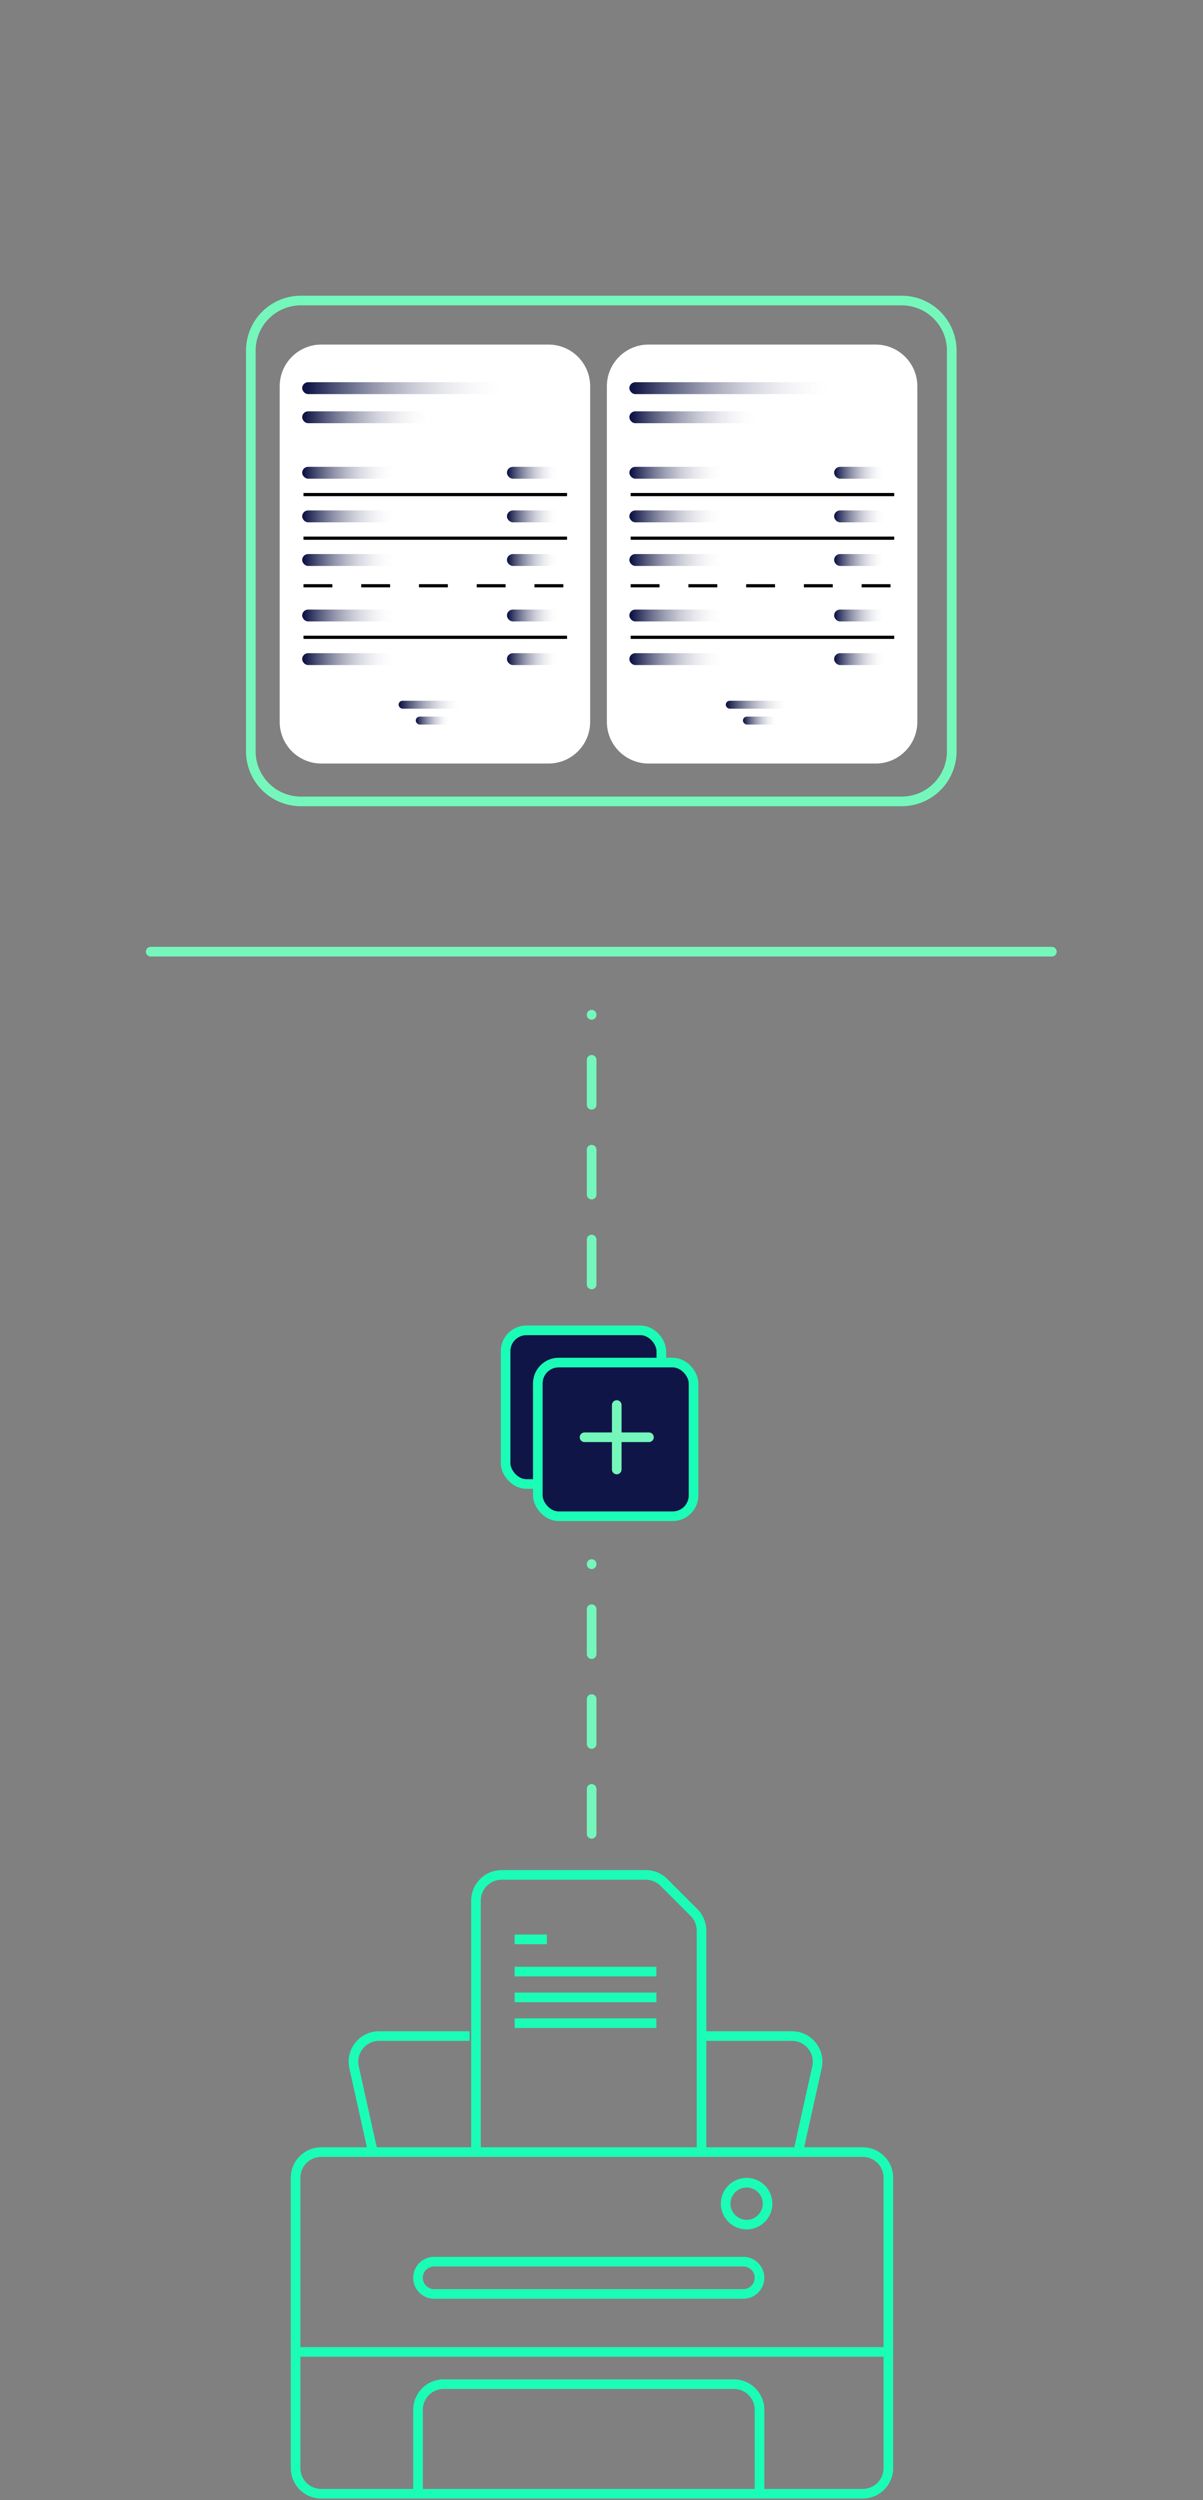 <svg xmlns="http://www.w3.org/2000/svg" xmlns:xlink="http://www.w3.org/1999/xlink" width="375" height="779" fill="none" xmlns:v="https://vecta.io/nano"><rect width="100%" height="100%" fill="#808080" stroke="none"/><g stroke="#1bfcb6" stroke-width="3"><path d="M160.429 604.27h10.042m-10.042 10.042h44.187m-44.187 8.034h44.187m-44.187 8.034h44.187m-56.237 40.17v-78.365a8 8 0 0 1 8-8h44.924a8 8 0 0 1 5.657 2.343l9.373 9.373a8 8 0 0 1 2.343 5.657v68.992m-.001-36.153h28.189c5.118 0 8.919 4.74 7.809 9.736l-5.87 26.417m-102.435-36.153H118.18c-5.118 0-8.92 4.74-7.809 9.736l5.87 26.417M130.304 777v-26.145a8 8 0 0 1 8-8h90.45a8 8 0 0 1 8 8V777M92.141 732.813h184.781m-40.17-23.097h0a5.02 5.02 0 0 1-5.021 5.021h-96.407c-2.774 0-5.022-2.248-5.022-5.021h0c0-2.774 2.248-5.022 5.022-5.022h96.407c2.773 0 5.021 2.248 5.021 5.022z"/><path d="M92.141 769v-90.45a8 8 0 0 1 8-8h168.781a8 8 0 0 1 8 8V769a8 8 0 0 1-8 8H100.141a8 8 0 0 1-8-8z"/><circle cx="232.737" cy="686.617" r="6.534"/></g><g stroke="#75f7bb" stroke-linejoin="round"><path d="M46.978 296.523h280.917" stroke-width="3" stroke-linecap="round"/><path d="M78.19 109.245c0-4.139 1.644-8.108 4.571-11.035s6.896-4.571 11.035-4.571h187.278a15.61 15.61 0 0 1 15.607 15.606v124.852a15.61 15.61 0 0 1-15.607 15.607H93.796a15.61 15.61 0 0 1-15.607-15.607V109.245z" stroke-width="3"/></g><path d="M170.963 107.358h-70.776c-7.18 0-13 5.82-13 13v104.545c0 7.18 5.82 13 13 13h70.776c7.18 0 13-5.82 13-13V120.358c0-7.18-5.82-13-13-13z" fill="#fff"/><g stroke="#000"><path d="M94.602 154.099h82.156m-82.156 13.59h82.156"/><path d="M94.602 182.514h82.156" stroke-dasharray="9 9"/><path d="M94.602 198.575h82.156"/></g><rect x="94.19" y="119.094" width="75.362" height="3.706" rx="1.853" fill="url(#A)"/><rect x="94.19" y="128.155" width="47.77" height="3.706" rx="1.853" fill="url(#B)"/><rect x="94.19" y="145.451" width="34.592" height="3.706" rx="1.853" fill="url(#C)"/><rect x="94.19" y="159.041" width="34.592" height="3.706" rx="1.853" fill="url(#D)"/><rect x="94.19" y="189.927" width="34.592" height="3.706" rx="1.853" fill="url(#E)"/><rect x="94.19" y="172.631" width="34.592" height="3.706" rx="1.853" fill="url(#F)"/><rect x="94.19" y="203.517" width="34.592" height="3.706" rx="1.853" fill="url(#G)"/><rect x="124.251" y="218.342" width="23.062" height="2.471" rx="1.235" fill="url(#H)"/><rect x="129.602" y="223.284" width="12.766" height="2.471" rx="1.235" fill="url(#I)"/><rect x="158.021" y="145.451" width="18.943" height="3.706" rx="1.853" fill="url(#J)"/><rect x="158.021" y="159.041" width="18.943" height="3.706" rx="1.853" fill="url(#K)"/><rect x="158.021" y="189.927" width="18.943" height="3.706" rx="1.853" fill="url(#L)"/><rect x="158.021" y="172.631" width="18.943" height="3.706" rx="1.853" fill="url(#M)"/><rect x="158.021" y="203.517" width="18.943" height="3.706" rx="1.853" fill="url(#N)"/><path d="M272.953 107.358h-70.777c-7.179 0-13 5.82-13 13v104.545c0 7.18 5.821 13 13 13h70.777c7.179 0 13-5.82 13-13V120.358c0-7.18-5.821-13-13-13z" fill="#fff"/><g stroke="#000"><path d="M196.591 154.099h82.157m-82.157 13.59h82.157"/><path d="M196.591 182.514h82.157" stroke-dasharray="9 9"/><path d="M196.591 198.575h82.157"/></g><rect x="196.179" y="119.094" width="75.362" height="3.706" rx="1.853" fill="url(#O)"/><rect x="196.179" y="128.155" width="47.77" height="3.706" rx="1.853" fill="url(#P)"/><rect x="196.179" y="145.451" width="34.592" height="3.706" rx="1.853" fill="url(#Q)"/><rect x="196.179" y="159.041" width="34.592" height="3.706" rx="1.853" fill="url(#R)"/><rect x="196.179" y="189.927" width="34.592" height="3.706" rx="1.853" fill="url(#S)"/><rect x="196.179" y="172.63" width="34.592" height="3.706" rx="1.853" fill="url(#T)"/><rect x="196.179" y="203.517" width="34.592" height="3.706" rx="1.853" fill="url(#U)"/><rect x="226.24" y="218.342" width="23.062" height="2.471" rx="1.235" fill="url(#V)"/><rect x="231.591" y="223.284" width="12.766" height="2.471" rx="1.235" fill="url(#W)"/><rect x="260.01" y="145.451" width="18.943" height="3.706" rx="1.853" fill="url(#X)"/><rect x="260.01" y="159.041" width="18.943" height="3.706" rx="1.853" fill="url(#Y)"/><rect x="260.01" y="189.927" width="18.943" height="3.706" rx="1.853" fill="url(#Z)"/><rect x="260.01" y="172.63" width="18.943" height="3.706" rx="1.853" fill="url(#a)"/><rect x="260.01" y="203.517" width="18.943" height="3.706" rx="1.853" fill="url(#b)"/><g stroke-width="3"><path d="M184.429 400.218v-84.064m0 255.239v-84.064" stroke="#75f7bb" stroke-linecap="round" stroke-dasharray="14 14"/><g stroke="#1bfcb6" fill="#0f1546"><rect x="157.603" y="414.511" width="48.549" height="47.879" rx="6.5"/><rect x="167.645" y="424.553" width="48.549" height="47.879" rx="6.5"/></g><g stroke="#75f7bb" stroke-linecap="round"><path d="M182.211 447.823h20.084"/><path d="M192.253 457.866v-20.084"/></g></g><defs><linearGradient id="A" x1="95.631" y1="120.742" x2="158.639" y2="120.742" xlink:href="#c"><stop stop-color="#0f1546"/><stop offset="1" stop-color="#fff" stop-opacity="0"/></linearGradient><linearGradient id="B" x1="95.104" y1="129.802" x2="135.043" y2="129.802" xlink:href="#c"><stop stop-color="#0f1546"/><stop offset="1" stop-color="#fff" stop-opacity="0"/></linearGradient><linearGradient id="C" x1="94.852" y1="147.098" x2="123.773" y2="147.098" xlink:href="#c"><stop stop-color="#0f1546"/><stop offset="1" stop-color="#fff" stop-opacity="0"/></linearGradient><linearGradient id="D" x1="94.852" y1="160.688" x2="123.773" y2="160.688" xlink:href="#c"><stop stop-color="#0f1546"/><stop offset="1" stop-color="#fff" stop-opacity="0"/></linearGradient><linearGradient id="E" x1="94.852" y1="191.574" x2="123.773" y2="191.574" xlink:href="#c"><stop stop-color="#0f1546"/><stop offset="1" stop-color="#fff" stop-opacity="0"/></linearGradient><linearGradient id="F" x1="94.852" y1="174.278" x2="123.773" y2="174.278" xlink:href="#c"><stop stop-color="#0f1546"/><stop offset="1" stop-color="#fff" stop-opacity="0"/></linearGradient><linearGradient id="G" x1="94.852" y1="205.164" x2="123.773" y2="205.164" xlink:href="#c"><stop stop-color="#0f1546"/><stop offset="1" stop-color="#fff" stop-opacity="0"/></linearGradient><linearGradient id="H" x1="124.692" y1="219.44" x2="143.973" y2="219.44" xlink:href="#c"><stop stop-color="#0f1546"/><stop offset="1" stop-color="#fff" stop-opacity="0"/></linearGradient><linearGradient id="I" x1="129.846" y1="224.382" x2="140.52" y2="224.382" xlink:href="#c"><stop stop-color="#0f1546"/><stop offset="1" stop-color="#fff" stop-opacity="0"/></linearGradient><linearGradient id="J" x1="158.383" y1="147.098" x2="174.221" y2="147.098" xlink:href="#c"><stop stop-color="#0f1546"/><stop offset="1" stop-color="#fff" stop-opacity="0"/></linearGradient><linearGradient id="K" x1="158.383" y1="160.688" x2="174.221" y2="160.688" xlink:href="#c"><stop stop-color="#0f1546"/><stop offset="1" stop-color="#fff" stop-opacity="0"/></linearGradient><linearGradient id="L" x1="158.383" y1="191.574" x2="174.221" y2="191.574" xlink:href="#c"><stop stop-color="#0f1546"/><stop offset="1" stop-color="#fff" stop-opacity="0"/></linearGradient><linearGradient id="M" x1="158.383" y1="174.278" x2="174.221" y2="174.278" xlink:href="#c"><stop stop-color="#0f1546"/><stop offset="1" stop-color="#fff" stop-opacity="0"/></linearGradient><linearGradient id="N" x1="158.383" y1="205.164" x2="174.221" y2="205.164" xlink:href="#c"><stop stop-color="#0f1546"/><stop offset="1" stop-color="#fff" stop-opacity="0"/></linearGradient><linearGradient id="O" x1="197.621" y1="120.742" x2="260.628" y2="120.742" xlink:href="#c"><stop stop-color="#0f1546"/><stop offset="1" stop-color="#fff" stop-opacity="0"/></linearGradient><linearGradient id="P" x1="197.093" y1="129.802" x2="237.032" y2="129.802" xlink:href="#c"><stop stop-color="#0f1546"/><stop offset="1" stop-color="#fff" stop-opacity="0"/></linearGradient><linearGradient id="Q" x1="196.841" y1="147.098" x2="225.762" y2="147.098" xlink:href="#c"><stop stop-color="#0f1546"/><stop offset="1" stop-color="#fff" stop-opacity="0"/></linearGradient><linearGradient id="R" x1="196.841" y1="160.688" x2="225.762" y2="160.688" xlink:href="#c"><stop stop-color="#0f1546"/><stop offset="1" stop-color="#fff" stop-opacity="0"/></linearGradient><linearGradient id="S" x1="196.841" y1="191.574" x2="225.762" y2="191.574" xlink:href="#c"><stop stop-color="#0f1546"/><stop offset="1" stop-color="#fff" stop-opacity="0"/></linearGradient><linearGradient id="T" x1="196.841" y1="174.278" x2="225.762" y2="174.278" xlink:href="#c"><stop stop-color="#0f1546"/><stop offset="1" stop-color="#fff" stop-opacity="0"/></linearGradient><linearGradient id="U" x1="196.841" y1="205.164" x2="225.762" y2="205.164" xlink:href="#c"><stop stop-color="#0f1546"/><stop offset="1" stop-color="#fff" stop-opacity="0"/></linearGradient><linearGradient id="V" x1="226.681" y1="219.44" x2="245.962" y2="219.44" xlink:href="#c"><stop stop-color="#0f1546"/><stop offset="1" stop-color="#fff" stop-opacity="0"/></linearGradient><linearGradient id="W" x1="231.835" y1="224.382" x2="242.509" y2="224.382" xlink:href="#c"><stop stop-color="#0f1546"/><stop offset="1" stop-color="#fff" stop-opacity="0"/></linearGradient><linearGradient id="X" x1="260.373" y1="147.098" x2="276.211" y2="147.098" xlink:href="#c"><stop stop-color="#0f1546"/><stop offset="1" stop-color="#fff" stop-opacity="0"/></linearGradient><linearGradient id="Y" x1="260.373" y1="160.688" x2="276.211" y2="160.688" xlink:href="#c"><stop stop-color="#0f1546"/><stop offset="1" stop-color="#fff" stop-opacity="0"/></linearGradient><linearGradient id="Z" x1="260.373" y1="191.574" x2="276.211" y2="191.574" xlink:href="#c"><stop stop-color="#0f1546"/><stop offset="1" stop-color="#fff" stop-opacity="0"/></linearGradient><linearGradient id="a" x1="260.373" y1="174.278" x2="276.211" y2="174.278" xlink:href="#c"><stop stop-color="#0f1546"/><stop offset="1" stop-color="#fff" stop-opacity="0"/></linearGradient><linearGradient id="b" x1="260.373" y1="205.164" x2="276.211" y2="205.164" xlink:href="#c"><stop stop-color="#0f1546"/><stop offset="1" stop-color="#fff" stop-opacity="0"/></linearGradient><linearGradient id="c" gradientUnits="userSpaceOnUse"/></defs></svg>